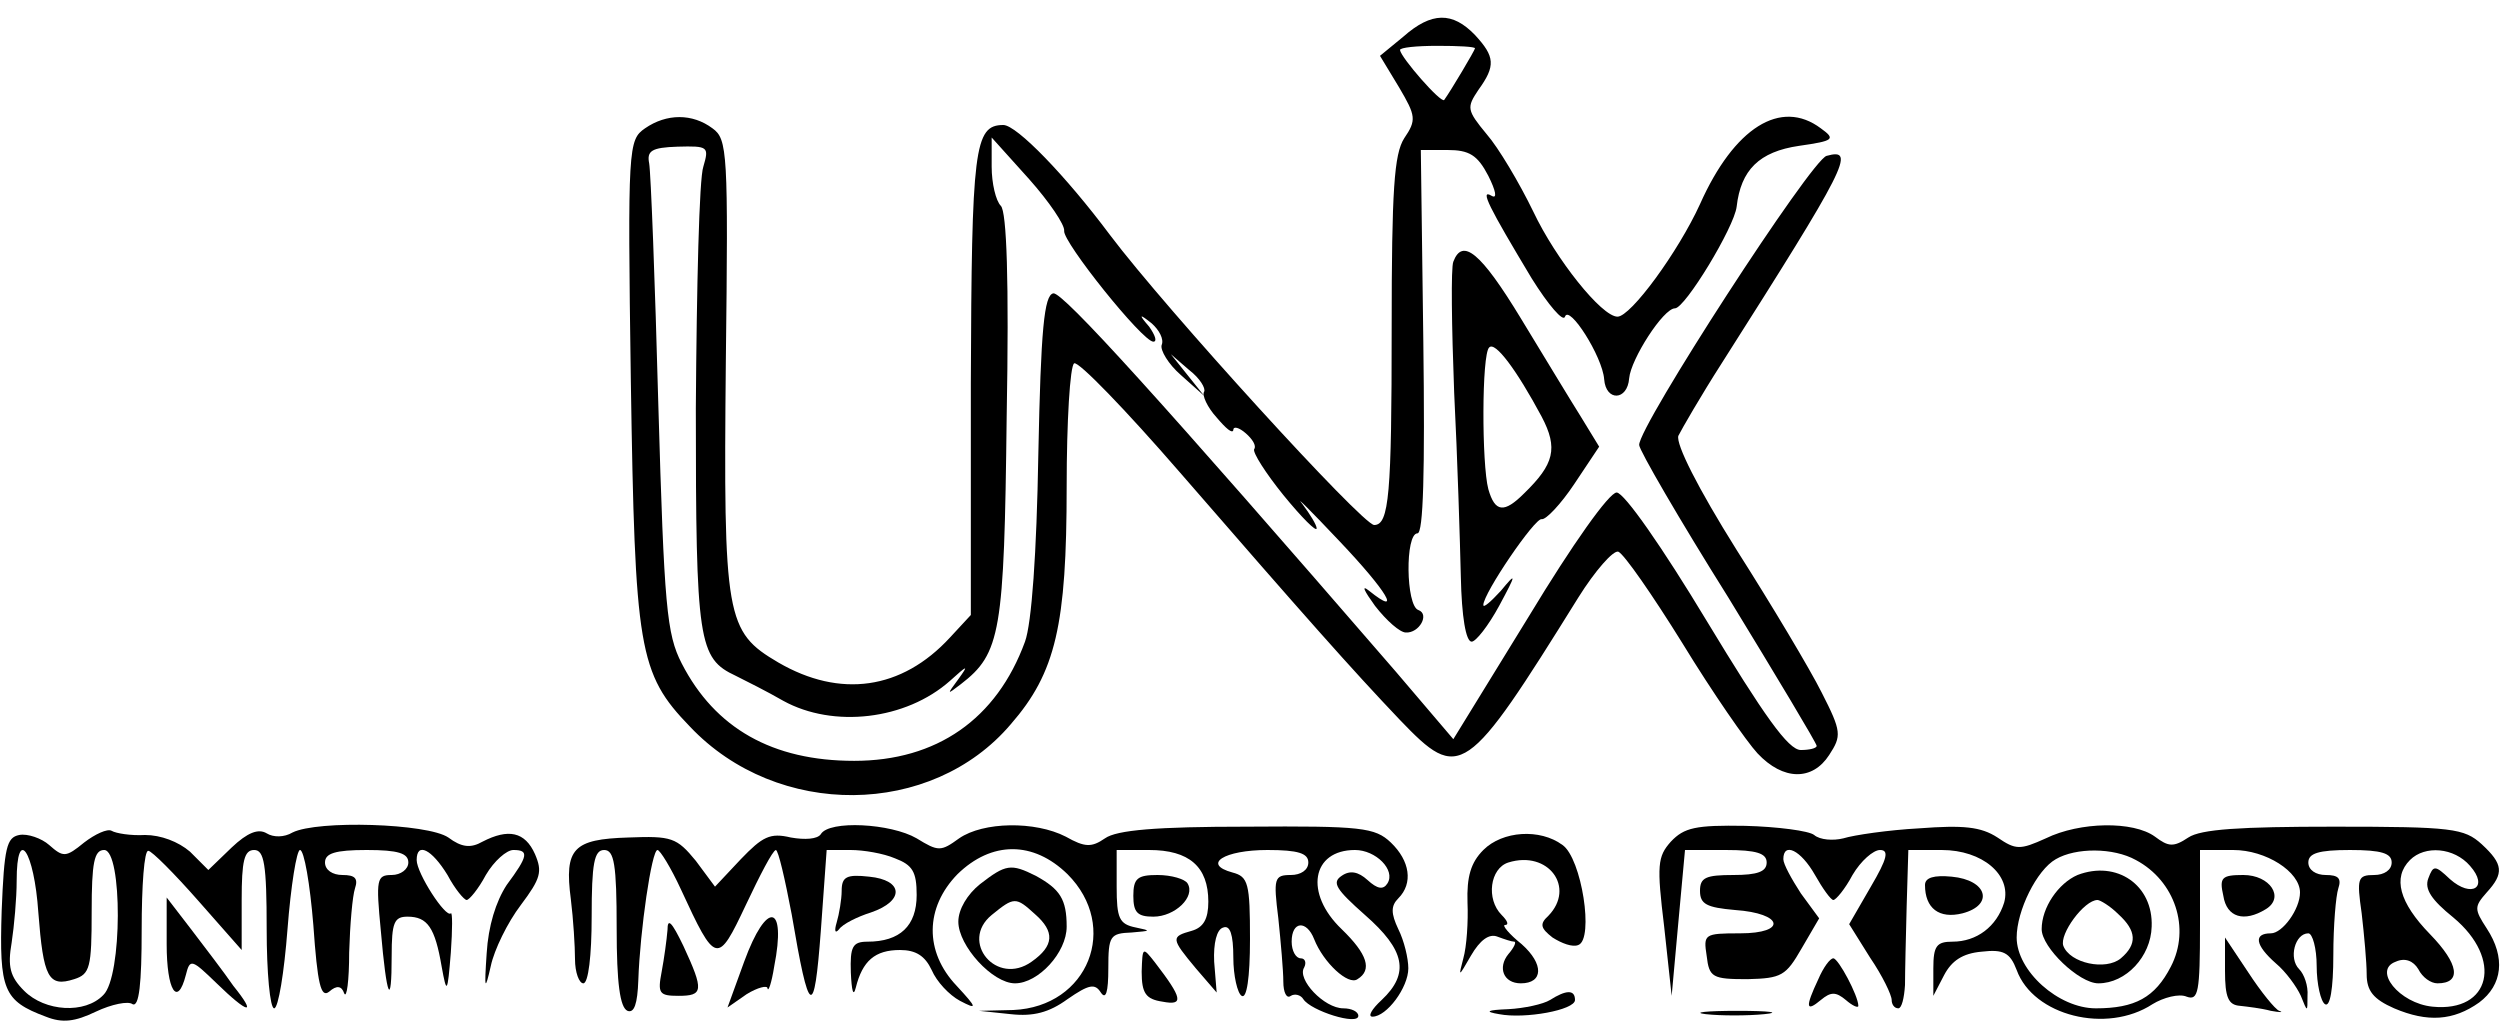 <?xml version="1.0" standalone="no"?>
<!DOCTYPE svg PUBLIC "-//W3C//DTD SVG 20010904//EN"
 "http://www.w3.org/TR/2001/REC-SVG-20010904/DTD/svg10.dtd">
<svg version="1.0" xmlns="http://www.w3.org/2000/svg"
 width="300pt" height="124pt" viewBox="0 0 300 124"
 preserveAspectRatio="xMidYMid meet">
<g transform="translate(0,124) scale(0.1,-0.1)"
fill="#000000" stroke="none">
<path d="M1684 1196 l-28 -23 23 -38 c20 -34 21 -39 6 -61 -12 -19 -15 -61
-15 -228 0 -199 -3 -236 -21 -236 -14 0 -250 259 -317 348 -53 71 -112 132
-128 132 -35 0 -38 -28 -39 -310 l0 -278 -25 -27 c-58 -63 -132 -73 -206 -30
-63 37 -66 53 -63 361 3 252 2 267 -16 280 -24 18 -55 18 -81 0 -20 -14 -21
-21 -17 -303 5 -322 9 -351 71 -415 105 -111 290 -109 385 3 54 62 67 119 67
285 0 78 4 145 9 148 5 3 62 -56 127 -131 151 -174 206 -236 264 -297 72 -75
79 -70 214 147 20 32 42 57 48 55 7 -3 41 -52 77 -110 36 -59 77 -118 90 -132
31 -33 66 -33 86 -2 15 23 15 28 -9 75 -14 28 -60 105 -102 171 -47 75 -73
127 -70 137 4 8 27 48 52 87 150 236 162 259 126 249 -18 -4 -226 -325 -225
-347 0 -6 48 -89 107 -183 58 -95 106 -175 106 -178 0 -3 -9 -5 -19 -5 -15 0
-44 41 -113 155 -53 88 -99 154 -108 154 -9 0 -53 -62 -105 -148 l-91 -148
-69 81 c-282 326 -400 456 -411 454 -11 -2 -15 -43 -18 -193 -2 -119 -8 -203
-16 -225 -34 -93 -106 -143 -205 -143 -98 0 -167 39 -207 117 -18 35 -21 68
-28 310 -4 149 -9 279 -11 290 -3 15 3 19 34 20 37 1 38 0 31 -24 -5 -14 -8
-144 -9 -290 0 -281 3 -300 48 -321 12 -6 38 -19 57 -30 60 -33 147 -23 200
24 21 19 23 20 10 2 -14 -19 -14 -19 3 -6 48 37 52 62 55 320 3 165 0 247 -7
254 -6 6 -11 27 -11 47 l0 35 45 -50 c24 -27 43 -55 42 -62 -2 -13 94 -133
107 -133 5 0 2 8 -5 18 -13 15 -12 16 3 4 9 -8 15 -19 12 -26 -2 -6 8 -23 23
-36 l28 -25 -20 25 -20 25 22 -19 c13 -10 20 -22 18 -26 -3 -4 4 -19 15 -31
11 -13 19 -20 20 -15 0 5 7 3 15 -4 8 -7 13 -15 10 -19 -2 -4 14 -29 35 -55
22 -27 40 -45 40 -40 0 4 -8 17 -17 29 -10 12 10 -8 44 -44 58 -61 76 -92 36
-60 -10 8 -6 0 7 -18 14 -18 30 -32 37 -32 16 -1 29 22 15 27 -15 5 -16 92 -1
92 7 0 9 74 7 230 l-3 230 32 0 c26 0 36 -6 49 -31 9 -18 11 -28 4 -24 -15 9
-3 -14 48 -99 20 -32 38 -53 40 -46 5 15 45 -48 47 -75 2 -27 28 -26 30 1 2
23 41 84 55 84 12 0 71 97 74 122 5 44 27 66 75 73 42 6 44 8 26 21 -48 36
-104 1 -145 -91 -26 -57 -83 -135 -99 -135 -19 0 -74 69 -101 126 -17 35 -42
77 -56 93 -24 29 -24 32 -10 53 21 29 20 40 -4 66 -27 28 -52 28 -86 -2z m86
-14 c0 -2 -29 -51 -37 -62 -4 -4 -52 51 -53 60 0 3 20 5 45 5 25 0 45 -1 45
-3z"/>
<path d="M1744 926 c-3 -7 -2 -78 1 -157 4 -79 7 -179 8 -221 1 -48 6 -78 13
-78 5 0 20 19 33 43 21 39 21 41 2 18 -12 -13 -21 -21 -21 -17 0 14 62 105 70
103 5 -1 23 18 39 42 l30 45 -22 36 c-12 19 -44 72 -72 118 -48 79 -70 97 -81
68z m106 -186 c20 -38 15 -57 -21 -92 -24 -24 -35 -23 -43 5 -8 30 -8 162 1
170 7 8 33 -27 63 -83z"/>
<path d="M101 229 c-22 -18 -25 -18 -42 -3 -9 8 -26 14 -36 12 -15 -3 -18 -15
-21 -91 -3 -95 2 -108 53 -127 20 -8 35 -6 60 6 19 9 39 13 44 9 8 -4 11 25
11 89 0 53 3 96 8 95 4 0 31 -27 60 -60 l52 -59 0 60 c0 47 3 60 15 60 12 0
15 -17 15 -95 0 -52 4 -95 9 -95 5 0 12 43 16 95 4 52 11 95 15 95 5 0 12 -41
16 -90 5 -71 9 -88 19 -80 9 8 15 7 18 -2 3 -7 6 15 6 49 1 34 4 68 7 77 4 12
0 16 -15 16 -12 0 -21 6 -21 15 0 11 12 15 50 15 38 0 50 -4 50 -15 0 -8 -9
-15 -20 -15 -18 0 -19 -5 -13 -67 7 -81 13 -94 13 -30 0 40 3 47 19 47 24 0
33 -13 41 -60 6 -33 7 -33 11 17 2 28 2 49 0 47 -6 -6 -41 48 -41 64 0 22 18
13 37 -18 9 -17 20 -30 23 -30 3 0 14 13 23 30 10 17 25 30 33 30 19 0 18 -7
-8 -42 -13 -20 -22 -49 -24 -82 -3 -44 -2 -46 5 -15 4 19 20 52 36 73 24 32
26 40 17 61 -12 27 -32 31 -63 15 -14 -8 -25 -7 -41 5 -25 17 -157 21 -187 6
-10 -6 -23 -6 -31 -1 -10 6 -23 1 -42 -17 l-28 -27 -22 22 c-14 12 -35 20 -54
20 -17 -1 -35 2 -40 5 -5 3 -20 -4 -33 -14z m-55 -84 c6 -78 12 -90 43 -80 19
6 21 14 21 81 0 59 3 74 15 74 22 0 22 -152 -1 -174 -22 -23 -70 -20 -95 5
-17 17 -20 29 -15 58 3 20 6 53 6 74 0 67 21 36 26 -38z"/>
<path d="M985 239 c-4 -6 -19 -7 -36 -4 -25 6 -34 1 -60 -26 l-31 -33 -23 31
c-23 28 -29 30 -81 28 -66 -2 -77 -13 -69 -74 3 -24 5 -57 5 -72 0 -16 5 -29
10 -29 6 0 10 33 10 80 0 64 3 80 15 80 12 0 15 -17 15 -94 0 -66 4 -95 13
-99 8 -3 12 8 13 37 2 59 16 156 23 156 3 0 16 -21 28 -47 42 -91 44 -91 78
-19 17 36 32 65 36 66 3 0 11 -35 19 -77 21 -124 27 -127 35 -20 l7 97 29 0
c15 0 39 -4 53 -10 21 -8 26 -16 26 -44 0 -37 -20 -56 -59 -56 -18 0 -21 -6
-20 -37 1 -22 3 -30 6 -18 8 32 23 45 53 45 19 0 30 -7 38 -24 6 -14 21 -30
34 -37 21 -11 21 -9 -4 18 -39 41 -38 94 1 134 41 40 91 40 132 0 63 -63 25
-159 -65 -163 l-41 -1 38 -4 c27 -3 46 2 68 18 26 18 33 19 40 8 6 -9 9 0 9
29 0 39 2 42 28 43 23 2 24 2 5 6 -20 4 -23 11 -23 49 l0 44 39 0 c48 0 71
-20 71 -62 0 -21 -6 -31 -20 -35 -25 -7 -25 -9 5 -45 l25 -29 -3 37 c-1 22 3
39 11 41 8 3 12 -8 12 -36 0 -22 5 -43 10 -46 6 -4 10 21 10 68 0 67 -2 75
-21 80 -37 10 -10 27 42 27 37 0 49 -4 49 -15 0 -9 -9 -15 -21 -15 -20 0 -21
-4 -15 -52 3 -29 6 -63 6 -76 0 -13 4 -21 9 -17 5 3 12 1 15 -4 9 -14 66 -32
66 -20 0 5 -8 9 -18 9 -23 0 -56 35 -47 49 3 6 1 11 -4 11 -6 0 -11 9 -11 20
0 25 18 26 27 3 11 -28 41 -56 52 -48 18 11 12 30 -19 60 -45 43 -36 95 16 95
25 0 49 -24 39 -40 -5 -8 -12 -7 -24 4 -11 10 -21 12 -31 5 -12 -8 -7 -16 28
-47 48 -42 54 -70 20 -102 -12 -11 -17 -20 -11 -20 17 0 43 35 43 58 0 12 -5
33 -12 47 -9 19 -9 28 0 37 18 18 14 45 -9 67 -19 18 -35 20 -173 19 -108 0
-156 -4 -170 -14 -16 -11 -24 -11 -47 2 -37 19 -99 18 -128 -2 -22 -16 -25
-16 -51 0 -31 18 -105 22 -115 5z"/>
<path d="M2005 230 c-16 -18 -17 -28 -8 -102 l9 -83 8 88 8 87 49 0 c37 0 49
-4 49 -15 0 -11 -11 -15 -40 -15 -33 0 -40 -3 -40 -19 0 -16 8 -20 42 -23 58
-4 63 -28 6 -28 -43 0 -44 -1 -40 -27 3 -26 7 -28 49 -28 41 1 46 4 65 37 l21
36 -22 30 c-11 17 -21 35 -21 41 0 21 21 11 38 -19 9 -16 19 -30 22 -30 3 0
14 13 23 30 10 17 25 30 33 30 11 0 9 -10 -11 -44 l-26 -45 25 -40 c15 -22 26
-45 26 -51 0 -5 3 -10 8 -10 4 0 7 12 8 28 0 15 1 57 2 95 l2 67 40 0 c49 0
84 -30 75 -63 -9 -29 -33 -47 -62 -47 -19 0 -23 -5 -23 -32 l0 -33 13 25 c9
17 22 26 45 28 26 3 34 -1 42 -22 20 -55 108 -77 163 -41 13 8 32 13 41 9 14
-5 16 5 16 85 l0 91 40 0 c39 0 80 -26 80 -51 0 -20 -21 -49 -35 -49 -21 0
-19 -14 6 -36 12 -10 25 -28 30 -39 8 -20 8 -20 8 0 1 12 -4 26 -10 32 -13 13
-5 43 11 43 5 0 10 -18 10 -39 0 -22 5 -43 10 -46 6 -4 10 18 10 59 0 35 3 71
6 80 4 12 0 16 -15 16 -12 0 -21 6 -21 15 0 11 12 15 50 15 38 0 50 -4 50 -15
0 -9 -9 -15 -21 -15 -20 0 -21 -4 -15 -46 3 -26 6 -59 6 -73 0 -20 8 -30 33
-41 40 -17 71 -15 102 7 28 21 32 54 9 89 -15 23 -15 26 0 43 21 23 20 34 -6
58 -21 19 -35 21 -177 21 -113 0 -160 -3 -175 -13 -18 -12 -24 -11 -40 1 -26
19 -90 18 -131 -2 -31 -14 -36 -14 -58 1 -20 13 -41 15 -94 11 -37 -2 -78 -8
-91 -12 -12 -3 -28 -2 -35 4 -6 5 -44 10 -83 11 -59 1 -73 -2 -89 -19z m558
-22 c47 -25 66 -82 42 -128 -19 -37 -43 -50 -90 -50 -45 0 -95 45 -95 85 0 32
24 81 47 94 24 14 69 14 96 -1z m401 -7 c23 -26 2 -39 -24 -16 -18 17 -20 17
-26 1 -5 -13 4 -26 30 -47 60 -50 45 -114 -25 -107 -40 4 -72 44 -44 54 11 5
21 1 27 -9 5 -10 15 -17 23 -17 29 0 26 23 -9 59 -37 38 -45 68 -24 89 18 18
53 15 72 -7z"/>
<path d="M2493 190 c-23 -10 -43 -39 -43 -65 0 -22 45 -65 68 -65 33 0 63 32
64 68 2 50 -42 80 -89 62z m49 -47 c22 -20 23 -36 3 -53 -18 -15 -61 -6 -69
15 -5 14 25 55 41 55 3 0 15 -7 25 -17z"/>
<path d="M1780 220 c-15 -15 -20 -32 -19 -63 1 -23 -1 -53 -5 -67 -6 -23 -6
-23 9 3 11 19 22 27 32 23 8 -3 17 -6 20 -6 3 0 0 -7 -7 -15 -13 -16 -6 -35
15 -35 27 0 28 23 1 47 -15 12 -24 23 -20 23 5 0 3 5 -4 12 -19 19 -14 56 8
63 48 15 81 -30 48 -64 -11 -10 -9 -15 5 -26 11 -7 24 -12 31 -9 19 7 4 104
-19 120 -27 20 -72 17 -95 -6z"/>
<path d="M1176 179 c-15 -12 -26 -30 -26 -45 0 -29 41 -74 68 -74 28 0 62 37
62 68 0 33 -8 45 -37 61 -30 15 -36 14 -67 -10z m66 -36 c24 -21 23 -38 -4
-57 -42 -30 -87 24 -48 56 27 22 29 22 52 1z"/>
<path d="M1010 171 c0 -10 -3 -28 -6 -38 -3 -10 -2 -14 3 -8 4 6 22 15 38 20
41 14 39 39 -2 43 -27 3 -33 0 -33 -17z"/>
<path d="M1360 165 c0 -20 5 -25 24 -25 26 0 51 24 41 40 -3 5 -19 10 -36 10
-24 0 -29 -4 -29 -25z"/>
<path d="M2310 178 c0 -28 17 -41 45 -34 38 10 30 40 -13 44 -21 2 -32 -1 -32
-10z"/>
<path d="M2668 165 c4 -26 25 -32 51 -16 23 14 5 41 -27 41 -26 0 -29 -3 -24
-25z"/>
<path d="M200 107 c0 -56 13 -76 23 -37 5 20 7 19 37 -10 38 -37 49 -39 20 -3
-11 16 -34 46 -50 67 l-30 39 0 -56z"/>
<path d="M801 124 c-1 -12 -4 -34 -7 -50 -5 -26 -3 -29 20 -29 30 0 31 6 6 60
-14 29 -19 34 -19 19z"/>
<path d="M893 86 l-20 -55 23 16 c13 8 25 11 25 7 1 -5 5 7 8 26 15 76 -9 80
-36 6z"/>
<path d="M2670 75 c0 -32 4 -41 18 -42 9 -1 26 -3 37 -6 11 -2 16 -2 10 0 -5
2 -22 23 -37 46 l-28 42 0 -40z"/>
<path d="M1370 74 c0 -26 5 -33 25 -36 26 -5 24 4 -9 47 -15 19 -15 19 -16
-11z"/>
<path d="M2182 65 c-16 -34 -15 -40 3 -25 12 10 18 10 30 0 8 -7 15 -10 15 -7
0 12 -24 57 -30 57 -4 0 -12 -11 -18 -25z"/>
<path d="M1860 40 c-8 -5 -31 -10 -50 -11 -26 -1 -29 -3 -11 -6 31 -6 91 5 91
17 0 13 -11 12 -30 0z"/>
<path d="M2047 23 c18 -2 50 -2 70 0 21 2 7 4 -32 4 -38 0 -55 -2 -38 -4z"/>
</g>
</svg>
